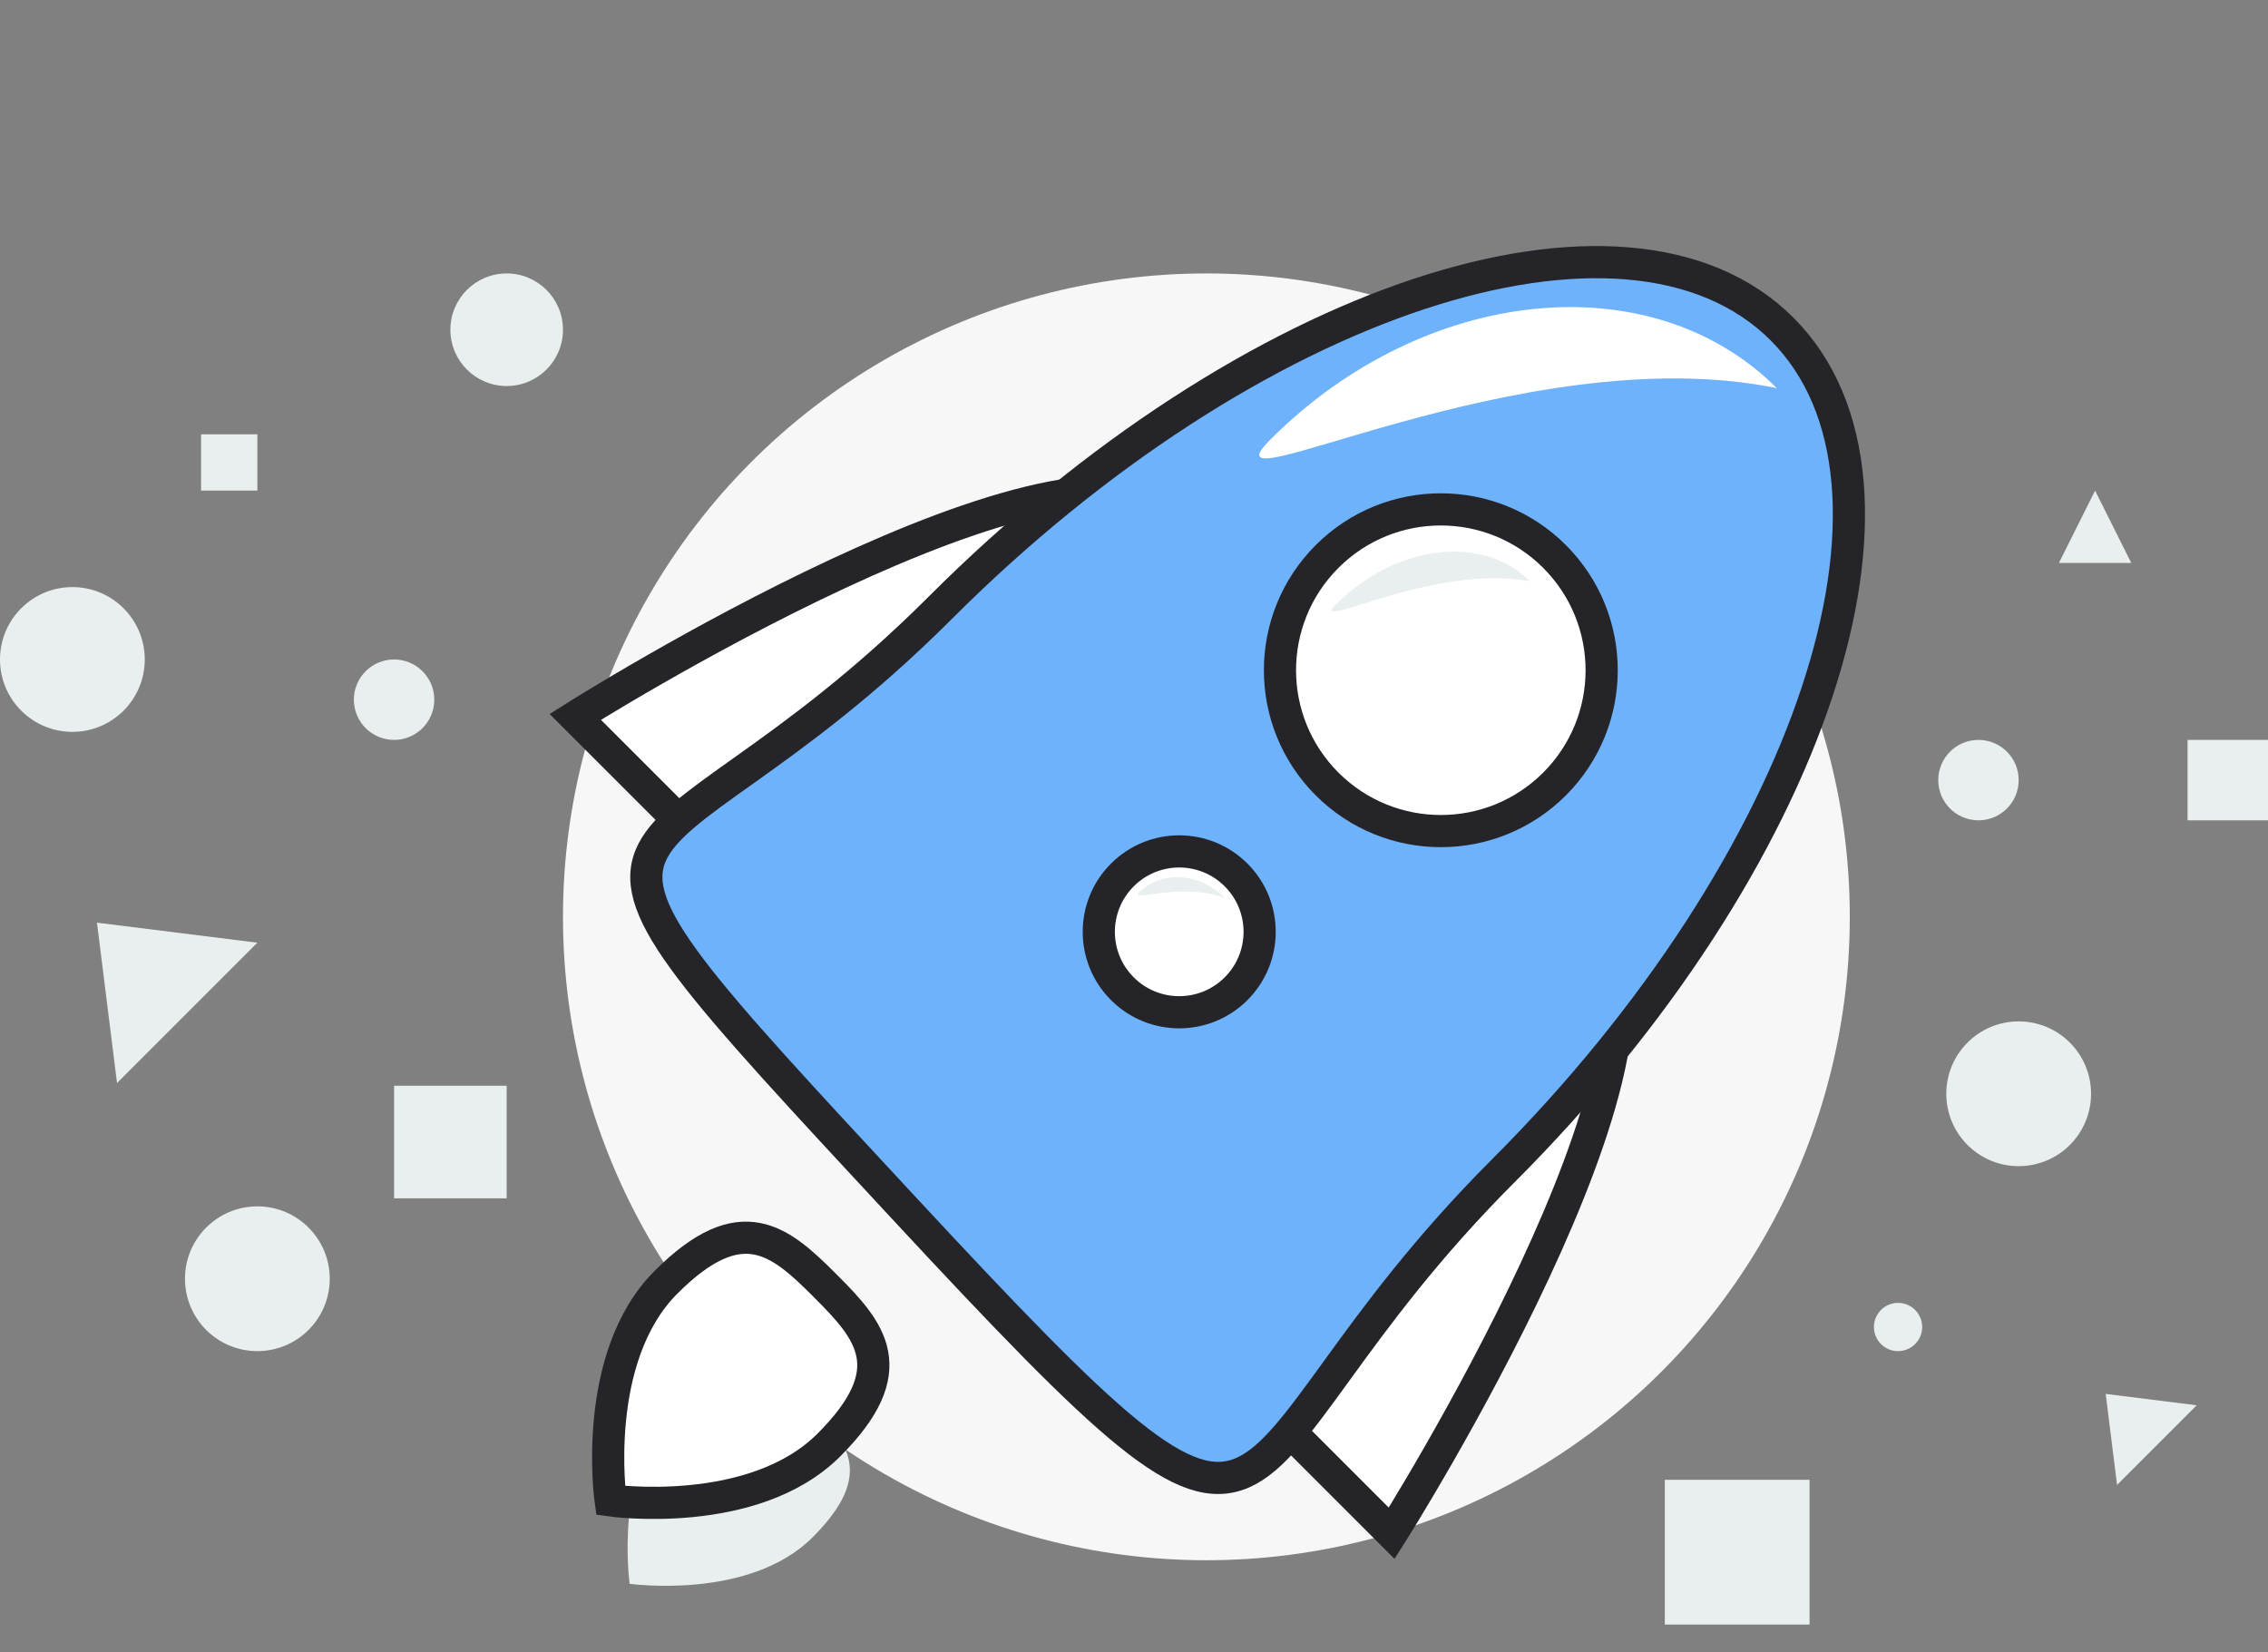 <svg xmlns="http://www.w3.org/2000/svg" width="282" height="205.412" viewBox="0 0 282 205.412"><rect x="0" y="0" width="282" height="205.412" fill="#808080" stroke="none"/><defs><style>.a{fill:#f7f7f7;}.b{fill:#e9eeef;}.c,.d,.f{fill:#fff;}.c,.d,.e{stroke:#252529;stroke-miterlimit:10;stroke-width:4px;}.c{stroke-linecap:round;}.e{fill:#6eb2fb;}</style></defs><g transform="translate(0 -10.001)"><g transform="translate(0 44)"><circle class="a" cx="80" cy="80" r="80" transform="translate(70)"/><path class="b" d="M4.5,0,9,9H0Z" transform="translate(256 27)"/><path class="b" d="M7,0l7,9H0Z" transform="translate(256.868 144.268) rotate(-45)"/><path class="b" d="M12.339,0,24.678,15.864H0Z" transform="translate(3.333 89.45) rotate(-45)"/><circle class="b" cx="7" cy="7" r="7" transform="translate(56)"/><circle class="b" cx="5" cy="5" r="5" transform="translate(44 48)"/><circle class="b" cx="9" cy="9" r="9" transform="translate(23 116)"/><circle class="b" cx="5" cy="5" r="5" transform="translate(241 58)"/><circle class="b" cx="3" cy="3" r="3" transform="translate(233 128)"/><circle class="b" cx="9" cy="9" r="9" transform="translate(242 93)"/><circle class="b" cx="9" cy="9" r="9" transform="translate(0 39)"/><rect class="b" width="10" height="10" transform="translate(272 58)"/><rect class="b" width="18" height="18" transform="translate(207 150)"/><rect class="b" width="14" height="14" transform="translate(49 101)"/><rect class="b" width="7" height="7" transform="translate(25 20)"/></g><g transform="translate(170.664 0) rotate(45)"><path class="b" d="M12-31.641c6.627,0,12,.324,12,11.467S12,0,12,0,0-9.032,0-20.175,5.373-31.641,12-31.641Z" transform="translate(69 211.641)"/><path class="c" d="M71.562,71.2S55.543,0,35.781,0,0,71.2,0,71.2Z" transform="translate(0 69)"/><path class="d" d="M-71.562,71.2S-55.543,0-35.781,0,0,71.2,0,71.2Z" transform="translate(143.562 69)"/><path class="e" d="M53.889,154.484c75.717,2.8,49.5-1.584,49.5-55.984S81.227,0,53.889,0s-49.5,44.1-49.5,98.5S-21.828,151.689,53.889,154.484Z" transform="translate(18.111 0)"/><path class="d" d="M14.315-37.744c7.906,0,14.315.387,14.315,13.678S14.315,0,14.315,0,0-10.775,0-24.066,6.409-37.744,14.315-37.744Z" transform="translate(57.685 205.986)"/><circle class="d" cx="20" cy="20" r="20" transform="translate(52 40)"/><circle class="d" cx="10" cy="10" r="10" transform="translate(62 96)"/><path class="f" d="M40,0C17.909,0,0,21.959,0,49.047,0,62.324,12.92,17.927,40,0Z" transform="translate(36.731 5.657)"/><path class="b" d="M15,0C6.716,0,0,8.53,0,19.052,0,24.21,4.845,6.964,15,0Z" transform="translate(57 44.343)"/><path class="b" d="M8,0C3.582,0,0,3.156,0,7.049,0,8.957,2.584,2.576,8,0Z" transform="translate(65 99)"/></g></g></svg>